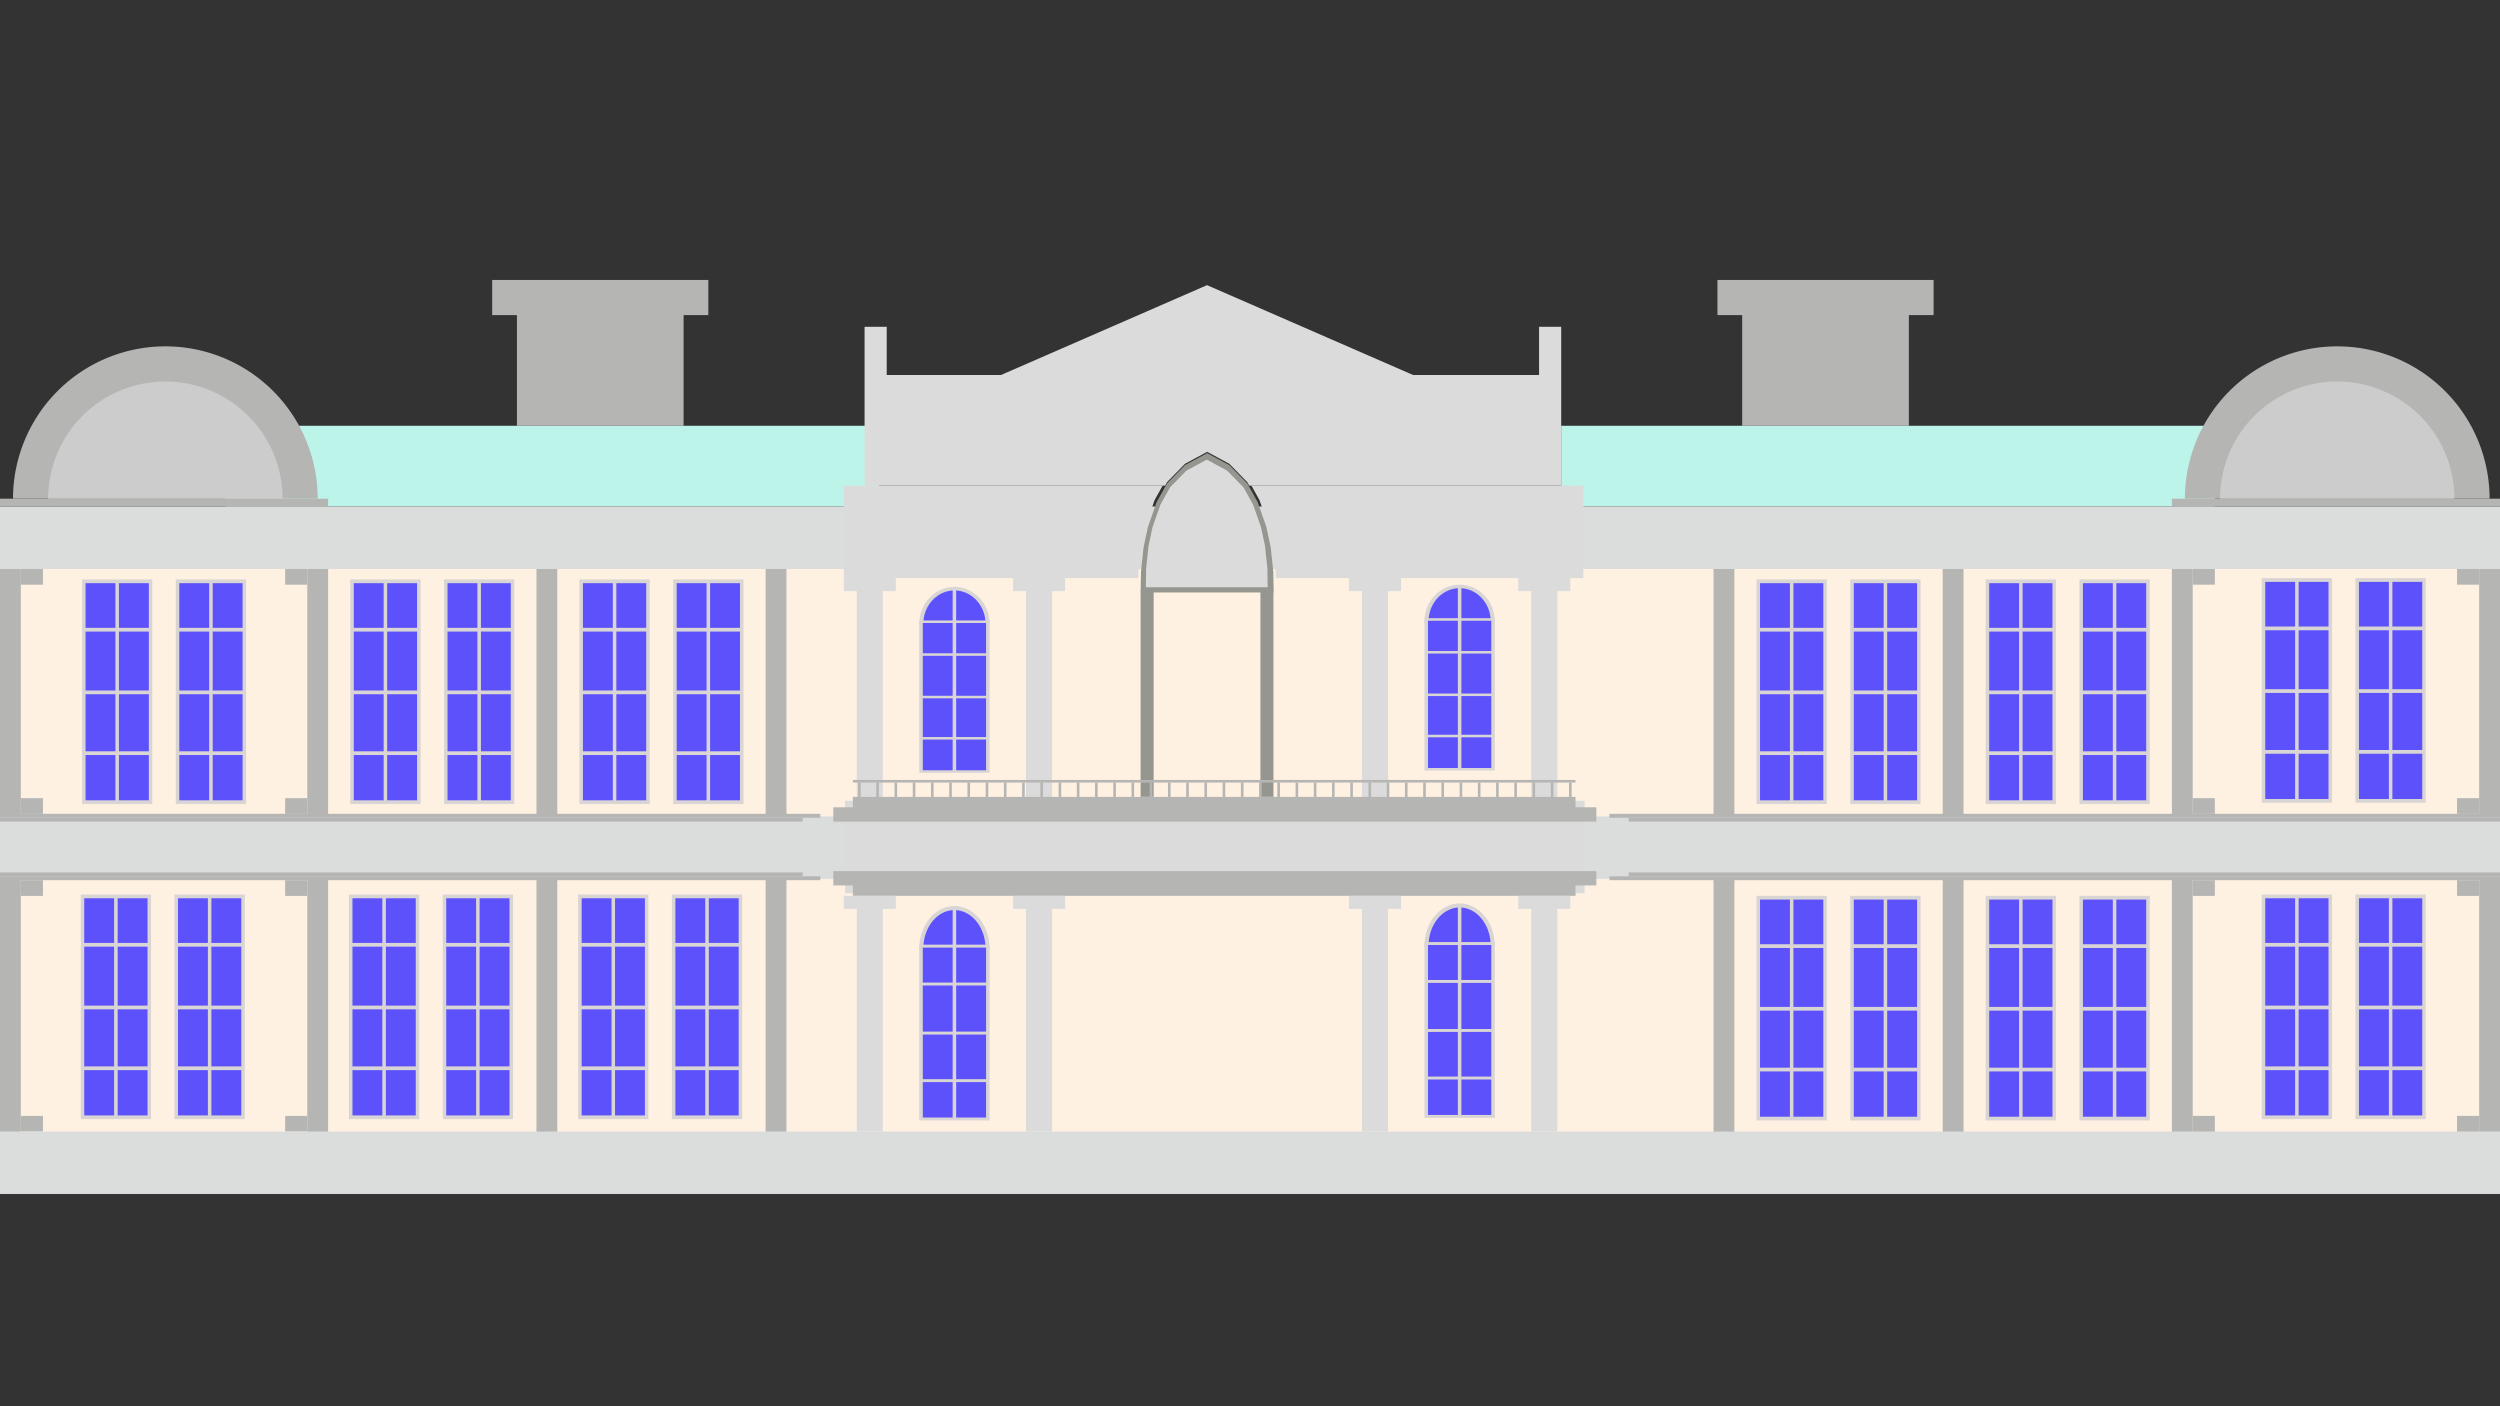 <svg xmlns="http://www.w3.org/2000/svg" viewBox="0 0 1920 1080"><rect x="0" y="0" width="1920" height="1080" fill="#333333" stroke="none"/><defs><style>.cls-1{fill:#fff1e1;}.cls-2{fill:#b5b5b4;}.cls-3{fill:#bdf4e9;}.cls-4{fill:#969690;}.cls-5{fill:#dbdbdb;}.cls-6{fill:#dbdddd;}.cls-7{fill:#ccc;}.cls-8{fill:#5d51fc;}.cls-9{fill:#d8d5d4;}</style></defs><title>3</title><g id="Layer_1" data-name="Layer 1"><rect class="cls-1" y="402" width="1920" height="494"/><rect class="cls-2" x="1492" y="660" width="16" height="235"/><rect class="cls-2" x="1316" y="660" width="16" height="235"/><rect class="cls-2" x="236" y="660" width="16" height="235" transform="translate(488 1555) rotate(-180)"/><rect class="cls-2" y="669" width="16" height="235" transform="translate(16 1573) rotate(-180)"/><rect class="cls-2" x="412" y="660" width="16" height="235" transform="translate(840 1555) rotate(-180)"/><rect class="cls-2" x="588" y="660" width="16" height="235" transform="translate(1192 1555) rotate(-180)"/><rect class="cls-2" x="1668" y="661" width="16" height="235"/><rect class="cls-2" x="1904" y="669" width="16" height="235"/><rect class="cls-3" x="173" y="327" width="502" height="62"/><rect class="cls-3" x="1199" y="327" width="502" height="62"/><rect class="cls-4" x="968" y="454" width="10" height="158"/><rect class="cls-4" x="876" y="454" width="10" height="158"/><polygon class="cls-5" points="688 444 648 444 648 454 658 454 658 625 678 625 678 454 688 454 688 444"/><polygon class="cls-5" points="818 444 778 444 778 454 788 454 788 625 808 625 808 454 818 454 818 444"/><polygon class="cls-5" points="1076 444 1036 444 1036 454 1046 454 1046 625 1066 625 1066 454 1076 454 1076 444"/><polygon class="cls-5" points="1206 444 1166 444 1166 454 1176 454 1176 625 1196 625 1196 454 1206 454 1206 444"/><rect class="cls-2" x="1492" y="416" width="16" height="235"/><rect class="cls-2" x="1316" y="416" width="16" height="235"/><rect class="cls-2" x="236" y="416" width="16" height="235" transform="translate(488 1067) rotate(-180)"/><rect class="cls-2" y="425" width="16" height="235" transform="translate(16 1085) rotate(-180)"/><rect class="cls-2" x="219" y="437" width="17" height="12.04" transform="translate(455 886.04) rotate(-180)"/><rect class="cls-2" x="219" y="613" width="17" height="12.04" transform="translate(455 1238.04) rotate(-180)"/><rect class="cls-2" x="16" y="613" width="17" height="12.04" transform="translate(49 1238.04) rotate(-180)"/><rect class="cls-2" x="16" y="437" width="17" height="12.04" transform="translate(49 886.04) rotate(-180)"/><rect class="cls-2" x="412" y="416" width="16" height="235" transform="translate(840 1067) rotate(-180)"/><rect class="cls-2" x="588" y="416" width="16" height="235" transform="translate(1192 1067) rotate(-180)"/><rect class="cls-2" x="1668" y="416" width="16" height="235"/><rect class="cls-2" x="1904" y="425" width="16" height="235"/><rect class="cls-6" y="389" width="1920" height="48"/><rect class="cls-6" y="627" width="1920" height="48"/><rect class="cls-5" x="649" y="615" width="568" height="71"/><rect class="cls-2" x="640" y="669" width="586" height="11"/><rect class="cls-2" x="655" y="677" width="555" height="11"/><rect class="cls-2" x="640" y="620" width="586" height="11"/><rect class="cls-2" x="655" y="612" width="555" height="11"/><rect class="cls-2" x="1205" y="601" width="2" height="17"/><rect class="cls-2" x="1191" y="601" width="2" height="17"/><rect class="cls-2" x="1177" y="601" width="2" height="17"/><rect class="cls-2" x="1163" y="601" width="2" height="17"/><rect class="cls-2" x="1149" y="601" width="2" height="17"/><rect class="cls-2" x="1135" y="601" width="2" height="17"/><rect class="cls-2" x="1121" y="601" width="2" height="17"/><rect class="cls-2" x="1107" y="601" width="2" height="17"/><rect class="cls-2" x="1093" y="601" width="2" height="17"/><rect class="cls-2" x="1079" y="601" width="2" height="17"/><rect class="cls-2" x="1065" y="601" width="2" height="17"/><rect class="cls-2" x="1051" y="601" width="2" height="17"/><rect class="cls-2" x="1037" y="601" width="2" height="17"/><rect class="cls-2" x="1023" y="601" width="2" height="17"/><rect class="cls-2" x="1009" y="601" width="2" height="17"/><rect class="cls-2" x="995" y="601" width="2" height="17"/><rect class="cls-2" x="981" y="601" width="2" height="17"/><rect class="cls-2" x="967" y="601" width="2" height="17"/><rect class="cls-2" x="953" y="601" width="2" height="17"/><rect class="cls-2" x="939" y="601" width="2" height="17"/><rect class="cls-2" x="925" y="601" width="2" height="17"/><rect class="cls-2" x="911" y="601" width="2" height="17"/><rect class="cls-2" x="897" y="601" width="2" height="17"/><rect class="cls-2" x="883" y="601" width="2" height="17"/><rect class="cls-2" x="869" y="601" width="2" height="17"/><rect class="cls-2" x="855" y="601" width="2" height="17"/><rect class="cls-2" x="841" y="601" width="2" height="17"/><rect class="cls-2" x="827" y="601" width="2" height="17"/><rect class="cls-2" x="813" y="601" width="2" height="17"/><rect class="cls-2" x="799" y="601" width="2" height="17"/><rect class="cls-2" x="785" y="601" width="2" height="17"/><rect class="cls-2" x="771" y="601" width="2" height="17"/><rect class="cls-2" x="757" y="601" width="2" height="17"/><rect class="cls-2" x="743" y="601" width="2" height="17"/><rect class="cls-2" x="729" y="601" width="2" height="17"/><rect class="cls-2" x="715" y="601" width="2" height="17"/><rect class="cls-2" x="701" y="601" width="2" height="17"/><rect class="cls-2" x="687" y="601" width="2" height="17"/><rect class="cls-2" x="673" y="601" width="2" height="17"/><rect class="cls-2" x="659" y="601" width="2" height="17"/><rect class="cls-2" x="655" y="599" width="555" height="2"/><rect class="cls-2" x="1236" y="625" width="691" height="3"/><rect class="cls-2" x="1250.76" y="628" width="673.24" height="3"/><rect class="cls-2" x="1236" y="673" width="691" height="3"/><rect class="cls-2" x="1250.76" y="670" width="673.24" height="3"/><rect class="cls-2" x="-3" y="625" width="633" height="3" transform="translate(627 1253) rotate(-180)"/><rect class="cls-2" x="-0.25" y="628" width="616.73" height="3" transform="translate(616.22 1259) rotate(-180)"/><rect class="cls-2" x="-3" y="673" width="633" height="3" transform="translate(627 1349) rotate(-180)"/><rect class="cls-2" x="-0.25" y="670" width="616.73" height="3" transform="translate(616.22 1343) rotate(-180)"/><rect class="cls-2" x="1684" y="437" width="17" height="12.04"/><rect class="cls-2" x="1684" y="613" width="17" height="12.04"/><rect class="cls-2" x="1887" y="613" width="17" height="12.04"/><rect class="cls-2" x="1887" y="437" width="17" height="12.04"/><polygon class="cls-4" points="977.91 439.08 975.91 420.31 972.62 404.81 965.93 385.71 957.94 371.32 944.11 357.18 927.09 348 910.08 357.18 896.24 371.32 888.25 385.71 881.56 404.81 878.27 420.31 876.27 439.08 876 455 927.09 455 978.18 455 977.91 439.08"/><polygon class="cls-5" points="874.28 439.49 876.35 420.02 879.77 403.94 886.71 384.12 892.88 373 648 373 648 444 874.21 444 874.28 439.49"/><polygon class="cls-5" points="961.12 373 967.29 384.12 974.23 403.94 977.65 420.02 979.72 439.49 979.79 444 1216 444 1216 373 961.12 373"/><polygon class="cls-5" points="973.34 436.42 971.51 419.23 968.5 405.03 962.37 387.54 955.04 374.36 942.38 361.4 926.79 353 911.21 361.4 898.54 374.36 891.22 387.54 885.09 405.03 882.08 419.23 880.25 436.42 880 451 926.79 451 973.59 451 973.34 436.42"/><rect class="cls-2" x="1668" y="383" width="252" height="6"/><path class="cls-2" d="M1795,266a117,117,0,0,0-117,117h234A117,117,0,0,0,1795,266Z"/><path class="cls-7" d="M1795,293a90,90,0,0,0-90,90h180A90,90,0,0,0,1795,293Z"/><rect class="cls-2" y="383" width="252" height="6"/><path class="cls-2" d="M127,266A117,117,0,0,0,10,383H244A117,117,0,0,0,127,266Z"/><path class="cls-7" d="M127,293a90,90,0,0,0-90,90H217A90,90,0,0,0,127,293Z"/><polygon class="cls-5" points="1182 251 1182 288 1085.24 288 927 219 768.76 288 681 288 681 251 664 251 664 288 664 373 894.75 373 896.24 370.32 910.08 356.18 927.09 347 944.11 356.18 957.94 370.32 959.43 373 1199 373 1199 288 1199 251 1182 251"/><polygon class="cls-2" points="378 215 378 242 397 242 397 327 525 327 525 242 544 242 544 215 378 215"/><polygon class="cls-2" points="1319 215 1319 242 1338 242 1338 327 1466 327 1466 242 1485 242 1485 215 1319 215"/><polygon class="cls-5" points="688 688 648 688 648 698 658 698 658 869 678 869 678 698 688 698 688 688"/><polygon class="cls-5" points="818 688 778 688 778 698 788 698 788 869 808 869 808 698 818 698 818 688"/><polygon class="cls-5" points="1076 688 1036 688 1036 698 1046 698 1046 869 1066 869 1066 698 1076 698 1076 688"/><polygon class="cls-5" points="1206 688 1166 688 1166 698 1176 698 1176 869 1196 869 1196 698 1206 698 1206 688"/><rect class="cls-2" x="219" y="676" width="17" height="12.04" transform="translate(455 1364.04) rotate(-180)"/><rect class="cls-2" x="219" y="857" width="17" height="12.04" transform="translate(455 1726.04) rotate(-180)"/><rect class="cls-2" x="16" y="857" width="17" height="12.04" transform="translate(49 1726.04) rotate(-180)"/><rect class="cls-2" x="16" y="676" width="17" height="12.04" transform="translate(49 1364.04) rotate(-180)"/><rect class="cls-6" y="869" width="1920" height="48"/><rect class="cls-2" x="1684" y="676" width="17" height="12.04"/><rect class="cls-2" x="1684" y="857" width="17" height="12.04"/><rect class="cls-2" x="1887" y="857" width="17" height="12.04"/><rect class="cls-2" x="1887" y="676" width="17" height="12.04"/><rect class="cls-8" x="64.35" y="446.45" width="51.3" height="169.62"/><path class="cls-9" d="M117,617.5H63V445h54Zm-51.3-2.86h48.6V447.88H65.7Z"/><rect class="cls-9" x="88.65" y="446.45" width="2.7" height="169.62"/><rect class="cls-9" x="64.35" y="482.18" width="51.3" height="2.86"/><rect class="cls-9" x="64.35" y="530.31" width="51.3" height="2.86"/><rect class="cls-9" x="64.35" y="577" width="51.3" height="2.86"/><rect class="cls-8" x="136.35" y="446.45" width="51.3" height="169.62"/><path class="cls-9" d="M189,617.5H135V445h54Zm-51.3-2.86h48.6V447.88H137.7Z"/><rect class="cls-9" x="160.65" y="446.45" width="2.7" height="169.62"/><rect class="cls-9" x="136.35" y="482.18" width="51.3" height="2.86"/><rect class="cls-9" x="136.35" y="530.31" width="51.3" height="2.86"/><rect class="cls-9" x="136.35" y="577" width="51.3" height="2.86"/><rect class="cls-8" x="270.35" y="446.45" width="51.3" height="169.62"/><path class="cls-9" d="M323,617.5H269V445h54Zm-51.3-2.86h48.6V447.88H271.7Z"/><rect class="cls-9" x="294.65" y="446.45" width="2.7" height="169.62"/><rect class="cls-9" x="270.35" y="482.18" width="51.3" height="2.86"/><rect class="cls-9" x="270.35" y="530.31" width="51.3" height="2.86"/><rect class="cls-9" x="270.35" y="577" width="51.3" height="2.86"/><rect class="cls-8" x="342.35" y="446.45" width="51.3" height="169.62"/><path class="cls-9" d="M395,617.5H341V445h54Zm-51.3-2.86h48.6V447.88H343.7Z"/><rect class="cls-9" x="366.65" y="446.45" width="2.7" height="169.62"/><rect class="cls-9" x="342.35" y="482.18" width="51.3" height="2.86"/><rect class="cls-9" x="342.35" y="530.31" width="51.3" height="2.86"/><rect class="cls-9" x="342.35" y="577" width="51.3" height="2.86"/><rect class="cls-8" x="446.35" y="446.45" width="51.3" height="169.62"/><path class="cls-9" d="M499,617.5H445V445h54Zm-51.3-2.86h48.6V447.88H447.7Z"/><rect class="cls-9" x="470.65" y="446.45" width="2.7" height="169.62"/><rect class="cls-9" x="446.35" y="482.18" width="51.3" height="2.86"/><rect class="cls-9" x="446.35" y="530.31" width="51.3" height="2.86"/><rect class="cls-9" x="446.35" y="577" width="51.3" height="2.86"/><rect class="cls-8" x="518.35" y="446.45" width="51.3" height="169.62"/><path class="cls-9" d="M571,617.5H517V445h54Zm-51.3-2.86h48.6V447.88H519.7Z"/><rect class="cls-9" x="542.65" y="446.45" width="2.7" height="169.62"/><rect class="cls-9" x="518.35" y="482.18" width="51.3" height="2.86"/><rect class="cls-9" x="518.35" y="530.31" width="51.3" height="2.86"/><rect class="cls-9" x="518.35" y="577" width="51.3" height="2.86"/><rect class="cls-8" x="1350.35" y="446.45" width="51.3" height="169.62"/><path class="cls-9" d="M1403,617.5h-54V445h54Zm-51.3-2.86h48.6V447.88h-48.6Z"/><rect class="cls-9" x="1374.65" y="446.45" width="2.7" height="169.62"/><rect class="cls-9" x="1350.35" y="482.18" width="51.3" height="2.86"/><rect class="cls-9" x="1350.35" y="530.31" width="51.3" height="2.86"/><rect class="cls-9" x="1350.35" y="577" width="51.3" height="2.86"/><rect class="cls-8" x="1422.35" y="446.45" width="51.3" height="169.62"/><path class="cls-9" d="M1475,617.5h-54V445h54Zm-51.3-2.86h48.6V447.88h-48.6Z"/><rect class="cls-9" x="1446.65" y="446.45" width="2.7" height="169.62"/><rect class="cls-9" x="1422.35" y="482.18" width="51.3" height="2.86"/><rect class="cls-9" x="1422.35" y="530.31" width="51.3" height="2.86"/><rect class="cls-9" x="1422.35" y="577" width="51.3" height="2.86"/><rect class="cls-8" x="1526.35" y="446.45" width="51.3" height="169.62"/><path class="cls-9" d="M1579,617.5h-54V445h54Zm-51.3-2.86h48.6V447.88h-48.6Z"/><rect class="cls-9" x="1550.65" y="446.45" width="2.7" height="169.62"/><rect class="cls-9" x="1526.35" y="482.18" width="51.3" height="2.86"/><rect class="cls-9" x="1526.35" y="530.31" width="51.3" height="2.86"/><rect class="cls-9" x="1526.35" y="577" width="51.3" height="2.86"/><rect class="cls-8" x="1598.35" y="446.45" width="51.3" height="169.62"/><path class="cls-9" d="M1651,617.5h-54V445h54Zm-51.3-2.86h48.6V447.88h-48.6Z"/><rect class="cls-9" x="1622.65" y="446.45" width="2.7" height="169.62"/><rect class="cls-9" x="1598.35" y="482.18" width="51.3" height="2.86"/><rect class="cls-9" x="1598.35" y="530.31" width="51.3" height="2.86"/><rect class="cls-9" x="1598.35" y="577" width="51.3" height="2.86"/><rect class="cls-8" x="1738.35" y="445.45" width="51.3" height="169.62"/><path class="cls-9" d="M1791,616.5h-54V444h54Zm-51.3-2.86h48.6V446.88h-48.6Z"/><rect class="cls-9" x="1762.65" y="445.45" width="2.7" height="169.62"/><rect class="cls-9" x="1738.35" y="481.18" width="51.3" height="2.86"/><rect class="cls-9" x="1738.35" y="529.31" width="51.3" height="2.86"/><rect class="cls-9" x="1738.35" y="576" width="51.3" height="2.86"/><rect class="cls-8" x="1810.35" y="445.45" width="51.3" height="169.62"/><path class="cls-9" d="M1863,616.5h-54V444h54Zm-51.3-2.86h48.6V446.88h-48.6Z"/><rect class="cls-9" x="1834.65" y="445.45" width="2.7" height="169.62"/><rect class="cls-9" x="1810.35" y="481.18" width="51.3" height="2.86"/><rect class="cls-9" x="1810.35" y="529.31" width="51.3" height="2.86"/><rect class="cls-9" x="1810.35" y="576" width="51.3" height="2.86"/><rect class="cls-8" x="63.35" y="688.45" width="51.3" height="169.62"/><path class="cls-9" d="M116,859.5H62V687h54Zm-51.3-2.86h48.6V689.88H64.7Z"/><rect class="cls-9" x="87.65" y="688.45" width="2.7" height="169.62"/><rect class="cls-9" x="63.35" y="724.18" width="51.3" height="2.86"/><rect class="cls-9" x="63.35" y="772.31" width="51.3" height="2.86"/><rect class="cls-9" x="63.35" y="819" width="51.3" height="2.86"/><rect class="cls-8" x="135.35" y="688.45" width="51.3" height="169.62"/><path class="cls-9" d="M188,859.5H134V687h54Zm-51.3-2.86h48.6V689.88H136.7Z"/><rect class="cls-9" x="159.65" y="688.45" width="2.7" height="169.62"/><rect class="cls-9" x="135.35" y="724.18" width="51.3" height="2.86"/><rect class="cls-9" x="135.35" y="772.31" width="51.3" height="2.86"/><rect class="cls-9" x="135.35" y="819" width="51.3" height="2.86"/><rect class="cls-8" x="269.35" y="688.45" width="51.3" height="169.62"/><path class="cls-9" d="M322,859.5H268V687h54Zm-51.3-2.86h48.6V689.88H270.7Z"/><rect class="cls-9" x="293.65" y="688.45" width="2.7" height="169.62"/><rect class="cls-9" x="269.35" y="724.18" width="51.3" height="2.86"/><rect class="cls-9" x="269.35" y="772.31" width="51.3" height="2.86"/><rect class="cls-9" x="269.35" y="819" width="51.3" height="2.86"/><rect class="cls-8" x="341.35" y="688.45" width="51.3" height="169.62"/><path class="cls-9" d="M394,859.5H340V687h54Zm-51.3-2.86h48.6V689.88H342.7Z"/><rect class="cls-9" x="365.65" y="688.45" width="2.7" height="169.62"/><rect class="cls-9" x="341.35" y="724.18" width="51.3" height="2.86"/><rect class="cls-9" x="341.35" y="772.31" width="51.3" height="2.86"/><rect class="cls-9" x="341.35" y="819" width="51.3" height="2.86"/><rect class="cls-8" x="445.35" y="688.45" width="51.3" height="169.62"/><path class="cls-9" d="M498,859.5H444V687h54Zm-51.3-2.86h48.6V689.88H446.7Z"/><rect class="cls-9" x="469.65" y="688.45" width="2.7" height="169.62"/><rect class="cls-9" x="445.35" y="724.18" width="51.3" height="2.86"/><rect class="cls-9" x="445.35" y="772.31" width="51.3" height="2.86"/><rect class="cls-9" x="445.35" y="819" width="51.3" height="2.86"/><rect class="cls-8" x="517.35" y="688.45" width="51.3" height="169.62"/><path class="cls-9" d="M570,859.5H516V687h54Zm-51.3-2.86h48.6V689.88H518.7Z"/><rect class="cls-9" x="541.65" y="688.45" width="2.7" height="169.62"/><rect class="cls-9" x="517.35" y="724.18" width="51.3" height="2.86"/><rect class="cls-9" x="517.35" y="772.31" width="51.3" height="2.86"/><rect class="cls-9" x="517.35" y="819" width="51.3" height="2.86"/><rect class="cls-8" x="1350.35" y="689.45" width="51.3" height="169.62"/><path class="cls-9" d="M1403,860.5h-54V688h54Zm-51.3-2.86h48.6V690.88h-48.6Z"/><rect class="cls-9" x="1374.65" y="689.45" width="2.7" height="169.62"/><rect class="cls-9" x="1350.35" y="725.18" width="51.3" height="2.86"/><rect class="cls-9" x="1350.35" y="773.31" width="51.3" height="2.86"/><rect class="cls-9" x="1350.35" y="820" width="51.3" height="2.86"/><rect class="cls-8" x="1422.35" y="689.45" width="51.3" height="169.62"/><path class="cls-9" d="M1475,860.5h-54V688h54Zm-51.3-2.86h48.6V690.88h-48.6Z"/><rect class="cls-9" x="1446.65" y="689.45" width="2.7" height="169.62"/><rect class="cls-9" x="1422.35" y="725.18" width="51.3" height="2.86"/><rect class="cls-9" x="1422.35" y="773.31" width="51.3" height="2.86"/><rect class="cls-9" x="1422.35" y="820" width="51.3" height="2.86"/><rect class="cls-8" x="1526.35" y="689.45" width="51.3" height="169.62"/><path class="cls-9" d="M1579,860.5h-54V688h54Zm-51.3-2.86h48.6V690.88h-48.6Z"/><rect class="cls-9" x="1550.65" y="689.45" width="2.7" height="169.62"/><rect class="cls-9" x="1526.35" y="725.18" width="51.3" height="2.86"/><rect class="cls-9" x="1526.35" y="773.31" width="51.3" height="2.86"/><rect class="cls-9" x="1526.35" y="820" width="51.3" height="2.86"/><rect class="cls-8" x="1598.35" y="689.45" width="51.3" height="169.62"/><path class="cls-9" d="M1651,860.5h-54V688h54Zm-51.3-2.86h48.6V690.88h-48.6Z"/><rect class="cls-9" x="1622.65" y="689.45" width="2.7" height="169.62"/><rect class="cls-9" x="1598.35" y="725.18" width="51.3" height="2.86"/><rect class="cls-9" x="1598.35" y="773.31" width="51.3" height="2.86"/><rect class="cls-9" x="1598.35" y="820" width="51.3" height="2.86"/><rect class="cls-8" x="1738.35" y="688.45" width="51.3" height="169.62"/><path class="cls-9" d="M1791,859.5h-54V687h54Zm-51.3-2.86h48.6V689.88h-48.6Z"/><rect class="cls-9" x="1762.65" y="688.45" width="2.7" height="169.62"/><rect class="cls-9" x="1738.35" y="724.18" width="51.3" height="2.86"/><rect class="cls-9" x="1738.35" y="772.31" width="51.3" height="2.86"/><rect class="cls-9" x="1738.35" y="819" width="51.3" height="2.86"/><rect class="cls-8" x="1810.35" y="688.45" width="51.3" height="169.62"/><path class="cls-9" d="M1863,859.5h-54V687h54Zm-51.3-2.86h48.6V689.88h-48.6Z"/><rect class="cls-9" x="1834.65" y="688.45" width="2.7" height="169.62"/><rect class="cls-9" x="1810.35" y="724.18" width="51.3" height="2.86"/><rect class="cls-9" x="1810.35" y="772.31" width="51.3" height="2.86"/><rect class="cls-9" x="1810.35" y="819" width="51.3" height="2.86"/><path class="cls-8" d="M1146.42,725.88c-.17-16.89-11.49-30.51-25.43-30.51s-25.25,13.62-25.42,30.51Z"/><path class="cls-9" d="M1148,727.44h-54v-1.58c.18-17.68,12.29-32.06,27-32.06s26.81,14.38,27,32.06Zm-50.82-3.12h47.62c-.82-15.24-11.24-27.39-23.81-27.39S1098,709.08,1097.18,724.32Z"/><rect class="cls-8" x="1095.35" y="724.66" width="51.29" height="132.72"/><path class="cls-9" d="M1148,858.5h-54v-135h54Zm-51.28-2.24h48.58V725.78H1096.7Z"/><rect class="cls-9" x="1119.64" y="695.37" width="2.7" height="162.02"/><rect class="cls-9" x="1095.35" y="752.62" width="51.29" height="2.24"/><rect class="cls-9" x="1095.35" y="790.28" width="51.29" height="2.24"/><rect class="cls-9" x="1095.35" y="826.81" width="51.29" height="2.24"/><path class="cls-8" d="M758.42,727.88c-.17-16.89-11.49-30.51-25.43-30.51S707.74,711,707.57,727.88Z"/><path class="cls-9" d="M760,729.44H706v-1.58c.18-17.68,12.29-32.06,27-32.06s26.81,14.38,27,32.06Zm-50.82-3.12H756.8c-.82-15.24-11.24-27.39-23.81-27.39S710,711.08,709.18,726.32Z"/><rect class="cls-8" x="707.35" y="726.66" width="51.29" height="132.72"/><path class="cls-9" d="M760,860.5H706v-135h54Zm-51.28-2.24h48.58V727.78H708.7Z"/><rect class="cls-9" x="731.64" y="697.37" width="2.7" height="162.02"/><rect class="cls-9" x="707.35" y="754.62" width="51.29" height="2.24"/><rect class="cls-9" x="707.35" y="792.28" width="51.29" height="2.24"/><rect class="cls-9" x="707.35" y="828.81" width="51.29" height="2.24"/><path class="cls-8" d="M1146.42,476.81c-.17-14.64-11.49-26.45-25.43-26.45s-25.25,11.81-25.42,26.45Z"/><path class="cls-9" d="M1148,478.16h-54v-1.37c.18-15.32,12.29-27.79,27-27.79s26.81,12.47,27,27.79Zm-50.82-2.71h47.62c-.82-13.21-11.24-23.74-23.81-23.74S1098,462.24,1097.18,475.45Z"/><rect class="cls-8" x="1095.35" y="475.75" width="51.29" height="115.04"/><path class="cls-9" d="M1148,591.77h-54v-117h54Zm-51.28-1.94h48.58V476.72H1096.7Z"/><rect class="cls-9" x="1119.64" y="450.36" width="2.7" height="140.44"/><rect class="cls-9" x="1095.35" y="499.99" width="51.29" height="1.94"/><rect class="cls-9" x="1095.35" y="532.63" width="51.29" height="1.94"/><rect class="cls-9" x="1095.35" y="564.3" width="51.29" height="1.94"/><path class="cls-8" d="M758.42,478.54c-.17-14.64-11.49-26.45-25.43-26.45s-25.25,11.81-25.42,26.45Z"/><path class="cls-9" d="M760,479.9H706v-1.37c.18-15.33,12.29-27.8,27-27.8s26.81,12.47,27,27.8Zm-50.82-2.72H756.8C756,464,745.56,453.45,733,453.45S710,464,709.18,477.18Z"/><rect class="cls-8" x="707.35" y="477.49" width="51.29" height="115.04"/><path class="cls-9" d="M760,593.5H706v-117h54Zm-51.28-1.94h48.58V478.46H708.7Z"/><rect class="cls-9" x="731.64" y="452.09" width="2.7" height="140.44"/><rect class="cls-9" x="707.35" y="501.72" width="51.29" height="1.94"/><rect class="cls-9" x="707.35" y="534.36" width="51.29" height="1.94"/><rect class="cls-9" x="707.35" y="566.03" width="51.29" height="1.94"/></g></svg>